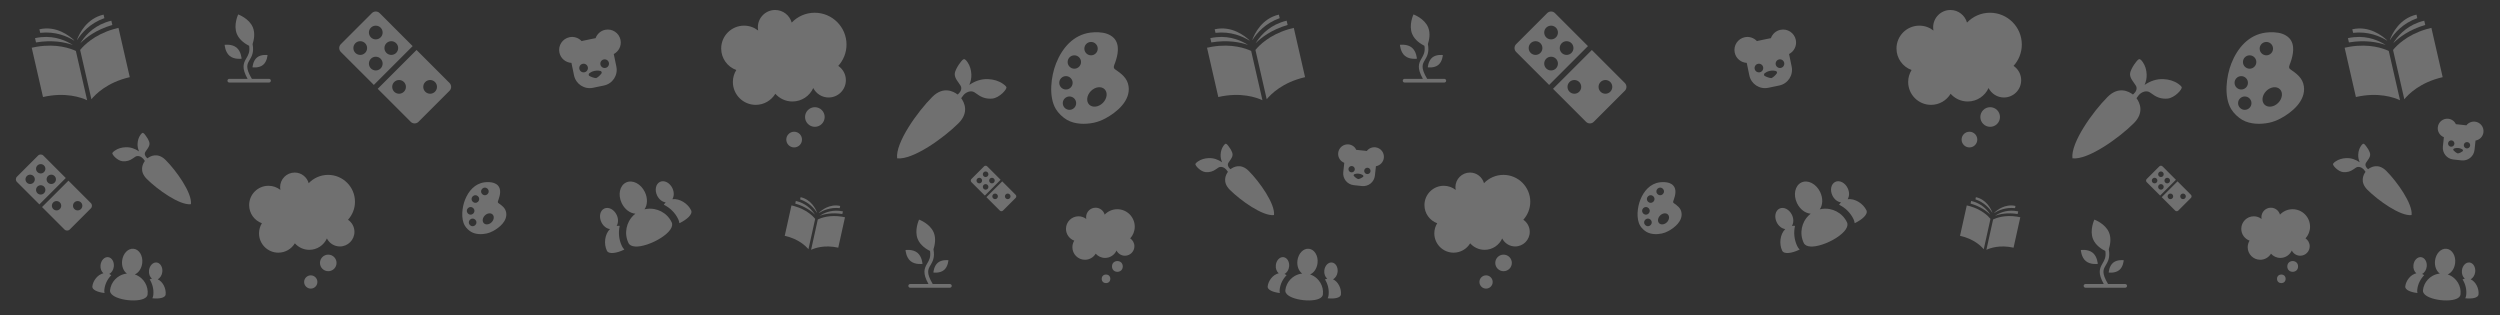 <?xml version="1.0" encoding="utf-8"?>
<!-- Generator: Adobe Illustrator 17.0.0, SVG Export Plug-In . SVG Version: 6.00 Build 0)  -->
<!DOCTYPE svg PUBLIC "-//W3C//DTD SVG 1.1//EN" "http://www.w3.org/Graphics/SVG/1.1/DTD/svg11.dtd">
<svg version="1.1" id="Layer_1" xmlns="http://www.w3.org/2000/svg" xmlns:xlink="http://www.w3.org/1999/xlink" x="0px" y="0px"
	 width="5000px" height="630px" viewBox="0 0 5000 630" enable-background="new 0 0 5000 630" xml:space="preserve">
<rect x="0" y="0" width="5000" height="630" fill="#333333" stroke="none"/>
<g opacity="0.3">
	<path fill="#FFFFFF" d="M1012.411,425.546c-1.391-9.471-8.258-14.288-15.53-19.346c-2.498-1.737-0.472-5.29,0.285-7.406
		c3.073-8.59,5.638-20.395-1.329-27.858c-2.062-2.208-5.104-3.957-7.921-4.961c-5.561-1.981-13.081-2.103-18.867-1.355
		c-19.505,2.52-32.237,17.727-39.058,35.078c-5.649,14.371-8.744,37.623-0.2,51.819c2.878,4.783,7.858,9.529,12.674,12.293
		c8.928,5.125,20.73,5.276,30.58,3.214c4.443-0.93,8.909-2.708,12.903-4.832C998.902,455.302,1014.845,442.111,1012.411,425.546z
		 M933.662,421.686c0-4.198,3.403-7.6,7.6-7.6c4.198,0,7.6,3.402,7.6,7.6c0,4.197-3.403,7.6-7.6,7.6
		C937.065,429.287,933.662,425.884,933.662,421.686z M945.261,452.403c-4.197,0-7.6-3.403-7.6-7.6c0-4.198,3.403-7.6,7.6-7.6
		c4.197,0,7.6,3.402,7.6,7.6C952.861,449,949.458,452.403,945.261,452.403z M950.789,405.644c-4.198,0-7.6-3.402-7.6-7.6
		c0-4.197,3.403-7.6,7.6-7.6c4.197,0,7.6,3.403,7.6,7.6C958.389,402.242,954.987,405.644,950.789,405.644z M962.182,382.844
		c0-4.197,3.403-7.6,7.6-7.6c4.197,0,7.6,3.403,7.6,7.6c0,4.198-3.403,7.6-7.6,7.6C965.585,390.444,962.182,387.042,962.182,382.844
		z M983.219,444.502c-4.829,4.829-11.774,5.713-15.511,1.976c-3.738-3.737-2.853-10.682,1.976-15.512
		c4.829-4.829,11.774-5.713,15.511-1.976C988.933,432.728,988.048,439.673,983.219,444.502z"/>
</g>
<g opacity="0.3">
	<path fill="#FFFFFF" d="M2257.125,172.422c-2.448-16.669-14.534-25.146-27.333-34.048c-4.396-3.058-0.831-9.31,0.502-13.035
		c5.409-15.119,9.923-35.895-2.339-49.03c-3.629-3.887-8.982-6.965-13.94-8.732c-9.788-3.486-23.022-3.701-33.207-2.385
		c-34.329,4.435-56.737,31.199-68.742,61.737c-9.943,25.293-15.389,66.217-0.352,91.202c5.066,8.418,13.83,16.771,22.306,21.636
		c15.714,9.02,36.485,9.286,53.822,5.657c7.819-1.637,15.68-4.767,22.71-8.505C2233.348,224.793,2261.408,201.576,2257.125,172.422z
		 M2118.527,165.63c0-7.388,5.989-13.376,13.376-13.376s13.376,5.988,13.376,13.376c0,7.387-5.989,13.376-13.376,13.376
		S2118.527,173.017,2118.527,165.63z M2138.94,219.691c-7.387,0-13.376-5.989-13.376-13.376c0-7.388,5.989-13.376,13.376-13.376
		s13.376,5.988,13.376,13.376C2152.316,213.702,2146.328,219.691,2138.94,219.691z M2148.67,137.395
		c-7.387,0-13.376-5.988-13.376-13.376c0-7.387,5.989-13.376,13.376-13.376c7.387,0,13.376,5.989,13.376,13.376
		C2162.046,131.407,2156.057,137.395,2148.67,137.395z M2168.721,97.266c0-7.387,5.989-13.376,13.376-13.376
		c7.387,0,13.376,5.989,13.376,13.376c0,7.388-5.989,13.376-13.376,13.376C2174.71,110.642,2168.721,104.655,2168.721,97.266z
		 M2205.747,205.786c-8.499,8.499-20.722,10.056-27.301,3.478c-6.578-6.578-5.021-18.8,3.479-27.3
		c8.499-8.499,20.722-10.056,27.3-3.479C2215.804,185.063,2214.246,197.286,2205.747,205.786z"/>
</g>
<g opacity="0.3">
	<g>
		<path fill="#FFFFFF" d="M1599.048,404.053c-2.334-0.833-4.755-1.595-7.375-2.176c-0.28,1.265-0.687,3.098-1.172,5.287
			c19.893,5.656,32.585,15.323,39.607,22.263C1625.531,422.001,1615.96,410.092,1599.048,404.053z"/>
		<path fill="#FFFFFF" d="M1685.842,422.749c-2.619-0.581-5.136-0.913-7.604-1.144c-17.881-1.673-31.586,5.077-38.873,9.874
			c9.297-3.323,24.884-6.723,45.304-3.443C1685.053,426.311,1685.442,424.556,1685.842,422.749z"/>
	</g>
	<g>
		<path fill="#FFFFFF" d="M1637.732,426.066c8.378-5.266,22.938-11.781,41.69-9.802c0.317-1.428,0.638-2.879,0.969-4.374
			c-20.974-4.648-37.086,8.371-42.834,13.929C1637.619,425.901,1637.681,425.977,1637.732,426.066z"/>
		<path fill="#FFFFFF" d="M1634.138,425.06c-2.862-7.466-11.964-26.074-32.938-30.723c-0.233,1.051-0.568,2.565-0.969,4.374
			c17.832,6.13,28.276,18.187,33.644,26.499C1633.96,425.152,1634.048,425.11,1634.138,425.06z"/>
		<path fill="#FFFFFF" d="M1689.991,434.527c-2.217-0.491-4.379-0.897-6.487-1.229c-24.34-3.829-41.242,2.405-47.863,5.553
			l-13.482,60.83c7.175-3.418,26.506-10.5,54.351-4.329C1679.66,481.141,1682.082,470.212,1689.991,434.527z"/>
		<path fill="#FFFFFF" d="M1589.335,412.427c-2.051-0.59-4.182-1.136-6.399-1.627c-2.206,9.952-8.341,37.633-13.481,60.826
			c27.844,6.171,42.372,20.757,47.432,26.887l13.482-60.829C1625.699,432.032,1613.013,419.24,1589.335,412.427z"/>
	</g>
</g>
<g opacity="0.3">
	<g>
		<path fill="#FFFFFF" d="M82.38,74.337c-4.003,0.402-8.085,0.969-12.331,1.941c0.469,2.051,1.149,5.022,1.961,8.57
			c33.114-5.549,58.457-0.202,73.586,5.09C133.713,82.232,111.389,71.425,82.38,74.337z"/>
		<path fill="#FFFFFF" d="M222.694,41.355c-4.246,0.971-8.168,2.235-11.948,3.614c-27.39,9.99-42.795,29.429-50.144,41.535
			c11.323-11.343,31.82-27.178,64.053-36.579C224.015,47.129,223.365,44.285,222.694,41.355z"/>
	</g>
	<g>
		<path fill="#FFFFFF" d="M154.439,79.702c8.623-13.554,25.445-33.243,54.326-43.391c-0.53-2.315-1.068-4.668-1.622-7.09
			c-33.997,7.778-48.569,38.088-53.132,50.239C154.158,79.539,154.302,79.607,154.439,79.702z"/>
		<path fill="#FFFFFF" d="M148.468,80.728c-9.393-8.959-35.694-29.917-69.691-22.139c0.39,1.703,0.951,4.158,1.622,7.09
			c30.421-3.419,54.13,6.997,67.789,15.453C148.27,80.987,148.369,80.863,148.468,80.728z"/>
		<path fill="#FFFFFF" d="M236.977,55.744c-3.594,0.822-7.048,1.732-10.37,2.712c-38.365,11.322-58.818,32.229-66.337,41.454
			l22.559,98.604c8.146-10.006,31.569-33.847,76.706-44.174C254.264,131.304,250.211,113.588,236.977,55.744z"/>
		<path fill="#FFFFFF" d="M73.961,93.379c-3.418,0.561-6.925,1.244-10.518,2.067c3.691,16.131,13.956,61.002,22.557,98.597
			c45.135-10.326,76.595,0.957,88.282,6.426l-22.559-98.603C140.941,96.827,113.432,86.893,73.961,93.379z"/>
	</g>
</g>
<g opacity="0.3">
	<path fill="#FFFFFF" d="M899.074,165.982L833.07,99.977l-77.652,77.652l66.004,66.005c4.288,4.288,11.242,4.288,15.53,0
		l62.122-62.122C903.362,177.224,903.362,170.269,899.074,165.982z M798.128,187.47c-7.581,0-13.727-6.145-13.727-13.727
		c0-7.581,6.146-13.727,13.727-13.727c7.581,0,13.727,6.146,13.727,13.727C811.855,181.325,805.709,187.47,798.128,187.47z
		 M860.241,187.47c-7.581,0-13.727-6.145-13.727-13.727c0-7.581,6.146-13.727,13.727-13.727c7.581,0,13.727,6.146,13.727,13.727
		C873.968,181.325,867.823,187.47,860.241,187.47z"/>
	<path fill="#FFFFFF" d="M759.3,26.208c-4.289-4.288-11.242-4.288-15.53,0l-62.121,62.122c-4.289,4.288-4.289,11.242,0,15.531
		l66.004,66.004l77.652-77.652L759.3,26.208z M720.479,109.826c-7.581,0-13.727-6.146-13.727-13.727
		c0-7.581,6.146-13.727,13.727-13.727c7.581,0,13.727,6.146,13.727,13.727C734.206,103.68,728.06,109.826,720.479,109.826z
		 M751.547,140.888c-7.581,0-13.727-6.146-13.727-13.727c0-7.582,6.146-13.727,13.727-13.727c7.581,0,13.727,6.145,13.727,13.727
		C765.274,134.741,759.128,140.888,751.547,140.888z M751.547,78.773c-7.581,0-13.727-6.146-13.727-13.727
		s6.146-13.727,13.727-13.727c7.581,0,13.727,6.146,13.727,13.727S759.128,78.773,751.547,78.773z M782.592,109.826
		c-7.581,0-13.727-6.146-13.727-13.727c0-7.581,6.146-13.727,13.727-13.727s13.727,6.146,13.727,13.727
		C796.32,103.68,790.174,109.826,782.592,109.826z"/>
</g>
<g opacity="0.3">
	<path fill="#FFFFFF" d="M181.733,406.181l-44.874-44.875l-52.794,52.793l44.874,44.875c2.916,2.916,7.643,2.916,10.559,0
		l42.235-42.235C184.648,413.824,184.648,409.095,181.733,406.181z M113.102,420.789c-5.154,0-9.333-4.178-9.333-9.333
		c0-5.154,4.179-9.333,9.333-9.333c5.154,0,9.333,4.179,9.333,9.333C122.435,416.612,118.256,420.789,113.102,420.789z
		 M155.331,420.789c-5.154,0-9.333-4.178-9.333-9.333c0-5.154,4.178-9.333,9.333-9.333c5.154,0,9.333,4.179,9.333,9.333
		C164.664,416.612,160.486,420.789,155.331,420.789z"/>
	<path fill="#FFFFFF" d="M86.704,311.152c-2.916-2.916-7.643-2.916-10.559,0l-42.235,42.235c-2.916,2.916-2.916,7.643,0,10.559
		l44.874,44.874l52.793-52.793L86.704,311.152z M60.311,368.001c-5.154,0-9.333-4.178-9.333-9.333c0-5.154,4.179-9.333,9.333-9.333
		c5.154,0,9.333,4.179,9.333,9.333C69.643,363.823,65.465,368.001,60.311,368.001z M81.433,389.119
		c-5.154,0-9.333-4.179-9.333-9.333c0-5.155,4.178-9.333,9.333-9.333c5.154,0,9.333,4.178,9.333,9.333
		C90.766,384.941,86.587,389.119,81.433,389.119z M81.433,346.89c-5.154,0-9.333-4.178-9.333-9.333c0-5.154,4.178-9.333,9.333-9.333
		c5.154,0,9.333,4.178,9.333,9.333C90.766,342.711,86.587,346.89,81.433,346.89z M102.54,368.001c-5.154,0-9.333-4.178-9.333-9.333
		c0-5.154,4.178-9.333,9.333-9.333c5.154,0,9.333,4.179,9.333,9.333C111.873,363.823,107.694,368.001,102.54,368.001z"/>
</g>
<path opacity="0.3" fill="#FFFFFF" d="M2012.639,173.915c-1.661-2.61-4.339-4.637-6.844-6.368c-8.744-6.041-18.8-8.749-29.349-9.289
	c-14.319-0.732-26.664,4.028-37.839,11.537c2.869-6.536,4.473-13.569,4.077-21.32c-0.443-8.678-2.671-16.95-7.64-24.142
	c-1.424-2.06-3.091-4.263-5.238-5.63c-3.24-2.063-7.256,4.024-8.724,5.854c-4.371,5.449-8.15,11.74-10.593,18.376
	c-3.173,8.619,1.804,15.901,6.713,22.606c1.391,1.898,2.773,3.834,3.968,5.864c3.333,5.659,0.365,12.107-4.532,16.478
	c-0.467,0.417-0.953,0.773-1.427,1.145c-8.015-6.098-28.48-17.36-50.647,4.808c-29.435,29.435-73.992,91.503-70.292,122.827
	c31.323,3.7,93.391-40.857,122.827-70.292c21.557-21.557,11.486-41.538,5.305-49.994c1.426-1.961,4.096-5.648,4.812-6.451
	c5.314-5.953,14.479-9.56,21.36-5.509c2.467,1.452,4.821,3.134,7.129,4.824c8.15,5.969,17.613,8.896,28.736,7.927
	C1998.73,195.921,2015.147,177.854,2012.639,173.915z"/>
<path opacity="0.3" fill="#FFFFFF" d="M224.839,305.747c1.195-1.877,3.121-3.335,4.922-4.579c6.288-4.344,13.52-6.292,21.107-6.68
	c10.298-0.526,19.176,2.897,27.213,8.297c-2.063-4.701-3.217-9.758-2.932-15.333c0.319-6.241,1.921-12.19,5.495-17.362
	c1.024-1.482,2.223-3.066,3.767-4.049c2.33-1.483,5.219,2.894,6.274,4.21c3.143,3.919,5.861,8.443,7.618,13.216
	c2.282,6.199-1.297,11.436-4.828,16.258c-1,1.365-1.994,2.757-2.854,4.217c-2.397,4.07-0.262,8.707,3.259,11.85
	c0.336,0.3,0.685,0.556,1.027,0.824c5.764-4.386,20.482-12.485,36.424,3.458c21.169,21.169,53.213,65.806,50.552,88.333
	c-22.527,2.661-67.164-29.383-88.333-50.552c-15.503-15.503-8.26-29.873-3.815-35.954c-1.025-1.41-2.945-4.062-3.461-4.639
	c-3.822-4.281-10.413-6.875-15.361-3.962c-1.774,1.045-3.467,2.254-5.127,3.469c-5.861,4.292-12.667,6.397-20.666,5.701
	C234.842,321.574,223.035,308.581,224.839,305.747z"/>
<g opacity="0.3">
	<path fill="#FFFFFF" d="M1358.74,446.372c0.223-0.097,0.442-0.191,0.663-0.297c14.258-6.831,26.63-17.602,22.855-25.48
		c-6.453-13.467-23.037-24.099-37.554-22.206c3.568-5.674,3.875-14.137,0.092-22.032c-5.279-11.017-16.407-16.669-24.855-12.621
		c-8.439,4.043-11.008,16.258-5.729,27.275c3.783,7.895,10.579,12.954,17.228,13.733c-1.449,1.385-2.725,2.958-3.857,4.662
		c12.261,6.029,22.637,15.933,28.833,28.864C1357.684,440.915,1358.419,443.628,1358.74,446.372z"/>
	<path fill="#FFFFFF" d="M1239.406,451.737c-2.081-0.195-4.157-0.205-6.183,0.065c3.56-5.67,3.867-14.133,0.084-22.028
		c-5.279-11.017-16.398-16.673-24.846-12.625c-8.45,4.049-11.008,16.258-5.729,27.275c3.783,7.895,10.571,12.958,17.218,13.738
		c-10.574,10.129-12.675,29.714-6.223,43.181c3.774,7.878,19.92,4.985,34.187-1.85c0.261-0.125,0.525-0.273,0.798-0.403
		c-1.935-1.97-3.591-4.242-4.859-6.888C1237.669,479.296,1236.443,465.051,1239.406,451.737z"/>
	<path fill="#FFFFFF" d="M1322.318,422.818c-2.179-1.142-4.441-2.109-6.769-2.897c-2.26-0.769-4.571-1.387-6.932-1.815
		c-6.402-1.159-13.092-1.039-19.638,0.538c6.073-8.568,6.743-22.059,0.763-34.54c-7.993-16.683-24.836-25.245-37.64-19.11
		c-12.786,6.126-16.68,24.624-8.687,41.307c5.98,12.481,16.918,20.41,27.4,21.046c-5.378,4.146-9.676,9.322-12.802,15.088
		c-1.133,2.112-2.102,4.302-2.908,6.55c-0.841,2.317-1.49,4.689-1.959,7.11c-1.916,9.757-0.857,20.181,3.773,29.845
		c1.052,2.195,2.756,3.826,4.941,4.986c2.327,1.228,5.223,1.901,8.519,2.1c3.081,0.187,6.515-0.025,10.177-0.608
		c8.734-1.382,18.711-4.77,28.154-9.295c9.392-4.5,18.246-10.123,24.776-16.034c2.768-2.498,5.106-5.041,6.908-7.568
		c1.923-2.71,3.226-5.384,3.738-7.983c0.484-2.439,0.271-4.806-0.785-7.009C1338.694,434.815,1331.182,427.431,1322.318,422.818z"/>
</g>
<g opacity="0.3">
	<path fill="#FFFFFF" d="M304.77,596.533c0.19,0.028,0.376,0.056,0.568,0.078c12.401,1.368,25.181-0.69,25.937-7.542
		c1.292-11.713-5.387-25.751-15.902-30.536c4.756-2.314,8.49-7.856,9.248-14.723c1.057-9.582-4.042-18.009-11.39-18.819
		c-7.34-0.81-14.154,6.303-15.21,15.885c-0.757,6.867,1.687,13.09,5.817,16.384c-1.548,0.323-3.059,0.846-4.528,1.515
		c5.701,9.152,8.523,20.113,7.283,31.36C306.337,592.436,305.698,594.561,304.77,596.533z"/>
	<path fill="#FFFFFF" d="M222.579,550.372c-1.313-0.998-2.7-1.87-4.169-2.534c4.749-2.315,8.483-7.857,9.241-14.723
		c1.057-9.582-4.035-18.008-11.383-18.818c-7.35-0.811-14.154,6.303-15.211,15.885c-0.757,6.867,1.68,13.089,5.808,16.383
		c-11.307,2.378-20.881,14.623-22.173,26.336c-0.756,6.852,11.268,11.646,23.677,13.014c0.227,0.025,0.466,0.036,0.703,0.062
		c-0.475-2.127-0.637-4.339-0.383-6.64C209.925,568.112,215.043,558.056,222.579,550.372z"/>
	<path fill="#FFFFFF" d="M290.188,565.565c-0.984-1.674-2.096-3.264-3.328-4.763c-1.193-1.457-2.485-2.835-3.888-4.106
		c-3.807-3.446-8.338-6.155-13.381-7.827c7.641-3.209,13.715-11.968,14.912-22.823c1.6-14.51-6.114-27.269-17.251-28.498
		c-11.121-1.227-21.442,9.543-23.043,24.053c-1.197,10.855,2.825,20.728,9.583,25.525c-5.332,0.535-10.37,2.212-14.868,4.771
		c-1.639,0.943-3.202,2.006-4.679,3.176c-1.529,1.202-2.953,2.52-4.277,3.947c-5.351,5.738-8.988,13.164-9.916,21.57
		c-0.211,1.909,0.252,3.712,1.232,5.401c1.047,1.793,2.707,3.452,4.832,4.959c1.986,1.41,4.376,2.699,7.072,3.836
		c6.428,2.716,14.525,4.605,22.739,5.511c8.169,0.901,16.446,0.825,23.285-0.412c2.896-0.52,5.523-1.248,7.783-2.19
		c2.419-1.014,4.406-2.263,5.833-3.79c1.341-1.432,2.185-3.107,2.397-5.023C296.158,580.431,294.203,572.352,290.188,565.565z"/>
</g>
<g opacity="0.3">
	<circle fill="#FFFFFF" cx="656.51" cy="525.838" r="16.571"/>
	<circle fill="#FFFFFF" cx="621.522" cy="563.956" r="13.257"/>
	<path fill="#FFFFFF" d="M696.032,439.5c8.626-9.534,13.924-22.135,13.924-36.004c0-29.683-24.063-53.746-53.746-53.746
		c-15.279,0-29.036,6.405-38.821,16.641c-3.467-12.252-14.609-21.281-27.97-21.281c-16.123,0-29.193,13.07-29.193,29.193
		c0,1.891,0.213,3.731,0.557,5.522c-6.57-5.167-14.837-8.275-23.844-8.275c-21.339,0-38.637,17.298-38.637,38.637
		c0,16.713,10.631,30.905,25.485,36.291c-3.624,5.885-5.751,12.79-5.751,20.208c0,21.338,17.298,38.637,38.636,38.637
		c14.04,0,26.293-7.514,33.059-18.714c7.078,7.978,17.378,13.035,28.882,13.035c15.664,0,29.12-9.339,35.186-22.737
		c4.833,9.448,14.555,15.984,25.897,15.984c16.123,0,29.193-13.071,29.193-29.193C708.889,453.625,703.789,444.748,696.032,439.5z"
		/>
</g>
<g opacity="0.3">
	<circle fill="#FFFFFF" cx="1629.723" cy="234.011" r="19.625"/>
	<circle fill="#FFFFFF" cx="1588.288" cy="279.152" r="15.7"/>
	<path fill="#FFFFFF" d="M1676.529,131.762c10.215-11.291,16.49-26.214,16.49-42.639c0-35.153-28.497-63.65-63.65-63.65
		c-18.094,0-34.386,7.586-45.975,19.707c-4.106-14.51-17.301-25.203-33.125-25.203c-19.094,0-34.573,15.479-34.573,34.573
		c0,2.24,0.252,4.418,0.659,6.54c-7.781-6.119-17.571-9.799-28.238-9.799c-25.271,0-45.757,20.485-45.757,45.757
		c0,19.792,12.591,36.6,30.181,42.978c-4.292,6.969-6.811,15.147-6.811,23.931c0,25.271,20.486,45.757,45.756,45.757
		c16.627,0,31.138-8.899,39.151-22.163c8.382,9.449,20.58,15.437,34.204,15.437c18.551,0,34.487-11.06,41.67-26.927
		c5.724,11.189,17.238,18.93,30.67,18.93c19.094,0,34.573-15.479,34.573-34.573C1691.754,148.49,1685.715,137.976,1676.529,131.762z
		"/>
</g>
<path opacity="0.3" fill="#FFFFFF" d="M1210.331,59.621c-9.224,1.914-16.253,8.515-19.181,16.792
	c-0.916,0.109-1.833,0.237-2.753,0.428l-22.084,4.583c-1.045,0.217-2.065,0.487-3.063,0.799c-5.98-6.439-15.063-9.706-24.294-7.79
	c-14.038,2.913-23.056,16.655-20.143,30.692c2.449,11.803,12.56,20.027,24.059,20.624l5.198,25.049
	c3.586,17.283,20.504,28.386,37.786,24.799l22.084-4.583c17.282-3.586,28.385-20.504,24.799-37.787l-5.219-25.148
	c10.091-5.212,15.924-16.65,13.503-28.316C1238.11,65.726,1224.369,56.707,1210.331,59.621z M1168.962,144.554
	c-4.679,0.971-9.26-2.035-10.231-6.714c-0.971-4.679,2.035-9.26,6.714-10.231c4.679-0.971,9.26,2.035,10.231,6.714
	C1176.647,139.002,1173.641,143.583,1168.962,144.554z M1203.142,146.534c-1.622,2.472-6.431,7.825-10.837,9.701
	c-4.832-0.173-11.331-2.966-13.803-4.588c-1.528-1.003-1.438-3.983,0.252-5.16c1.486-1.034,4.705-3.561,10.538-4.772
	c5.833-1.21,9.792-0.173,11.566,0.185C1202.877,142.307,1204.145,145.006,1203.142,146.534z M1211.086,135.812
	c-4.679,0.971-9.26-2.035-10.231-6.714c-0.971-4.679,2.035-9.26,6.714-10.231c4.679-0.971,9.26,2.035,10.231,6.714
	C1218.771,130.261,1215.765,134.841,1211.086,135.812z"/>
<g opacity="0.3">
	<path fill="#FFFFFF" d="M526.105,129.794c8.289-6.784,8.951-19.685,8.951-19.685s-12.777-1.903-21.066,4.881
		c-8.289,6.784-8.951,19.685-8.951,19.685S517.816,136.578,526.105,129.794z"/>
	<path fill="#FFFFFF" d="M459.407,111.885c9.356,7.657,23.778,5.509,23.778,5.509s-0.747-14.562-10.103-22.218
		c-9.356-7.657-23.778-5.509-23.778-5.509S450.051,104.229,459.407,111.885z"/>
	<path fill="#FFFFFF" d="M538.004,157.678h-34.298c-13.434-22.56-9.495-29.297-4.478-37.707c4.126-6.919,9.06-15.218,5.96-31.841
		c2.463-7.476,5.543-21.177,0.52-33.409c-7.36-17.924-29.333-25.88-29.333-25.88s-10.039,21.102-2.679,39.026
		c5.213,12.694,17.726,20.367,24.6,23.777c1.825,12.356-1.846,18.524-5.429,24.534c-6.421,10.766-9.748,19.788,2.287,41.501H458.6
		c-2.045,0-3.703,1.656-3.703,3.703s1.658,3.703,3.703,3.703h79.403c2.045,0,3.703-1.656,3.703-3.703
		S540.048,157.678,538.004,157.678z"/>
</g>
<g opacity="0.3">
	<path fill="#FFFFFF" d="M1887.872,540.166c8.289-6.784,8.951-19.685,8.951-19.685s-12.777-1.903-21.066,4.881
		c-8.289,6.784-8.951,19.685-8.951,19.685S1879.583,546.95,1887.872,540.166z"/>
	<path fill="#FFFFFF" d="M1821.174,522.257c9.356,7.657,23.778,5.509,23.778,5.509s-0.747-14.562-10.103-22.218
		c-9.356-7.657-23.778-5.509-23.778-5.509S1811.818,514.6,1821.174,522.257z"/>
	<path fill="#FFFFFF" d="M1899.771,568.05h-34.298c-13.434-22.56-9.495-29.297-4.478-37.707c4.126-6.919,9.06-15.218,5.96-31.841
		c2.463-7.476,5.543-21.177,0.52-33.409c-7.36-17.923-29.333-25.88-29.333-25.88s-10.039,21.102-2.679,39.026
		c5.213,12.694,17.726,20.367,24.6,23.777c1.825,12.356-1.846,18.524-5.429,24.534c-6.421,10.766-9.748,19.788,2.287,41.501h-36.554
		c-2.045,0-3.703,1.656-3.703,3.703c0,2.047,1.658,3.703,3.703,3.703h79.403c2.045,0,3.703-1.656,3.703-3.703
		C1903.474,569.706,1901.816,568.05,1899.771,568.05z"/>
</g>
<g opacity="0.3">
	<path fill="#FFFFFF" d="M2031.24,389.562l-26.843-26.844l-31.58,31.58l26.843,26.844c1.744,1.744,4.572,1.744,6.316,0
		l25.264-25.264C2032.984,394.134,2032.984,391.305,2031.24,389.562z M1990.186,398.3c-3.083,0-5.583-2.499-5.583-5.583
		c0-3.083,2.5-5.583,5.583-5.583s5.583,2.5,5.583,5.583C1995.769,395.801,1993.269,398.3,1990.186,398.3z M2015.447,398.3
		c-3.083,0-5.583-2.499-5.583-5.583c0-3.083,2.5-5.583,5.583-5.583c3.083,0,5.583,2.5,5.583,5.583
		C2021.03,395.801,2018.53,398.3,2015.447,398.3z"/>
	<path fill="#FFFFFF" d="M1974.395,332.717c-1.744-1.744-4.572-1.744-6.316,0l-25.264,25.264c-1.744,1.744-1.744,4.572,0,6.316
		l26.843,26.843l31.58-31.58L1974.395,332.717z M1958.607,366.723c-3.083,0-5.583-2.499-5.583-5.583c0-3.083,2.5-5.583,5.583-5.583
		c3.083,0,5.583,2.5,5.583,5.583C1964.19,364.224,1961.69,366.723,1958.607,366.723z M1971.242,379.356
		c-3.083,0-5.583-2.5-5.583-5.583c0-3.084,2.5-5.583,5.583-5.583c3.083,0,5.583,2.499,5.583,5.583
		C1976.825,376.856,1974.325,379.356,1971.242,379.356z M1971.242,354.095c-3.083,0-5.583-2.499-5.583-5.583s2.5-5.583,5.583-5.583
		c3.083,0,5.583,2.499,5.583,5.583S1974.325,354.095,1971.242,354.095z M1983.868,366.723c-3.083,0-5.583-2.499-5.583-5.583
		c0-3.083,2.499-5.583,5.583-5.583c3.083,0,5.583,2.5,5.583,5.583C1989.451,364.224,1986.951,366.723,1983.868,366.723z"/>
</g>
<g opacity="0.3">
	<circle fill="#FFFFFF" cx="2234.771" cy="532.868" r="10.769"/>
	<circle fill="#FFFFFF" cx="2212.035" cy="557.638" r="8.615"/>
	<path fill="#FFFFFF" d="M2260.455,476.76c5.605-6.196,9.049-14.384,9.049-23.398c0-19.29-15.637-34.927-34.927-34.927
		c-9.929,0-18.869,4.163-25.228,10.814c-2.253-7.962-9.494-13.83-18.177-13.83c-10.478,0-18.971,8.494-18.971,18.971
		c0,1.229,0.139,2.424,0.362,3.589c-4.27-3.358-9.642-5.377-15.495-5.377c-13.867,0-25.108,11.241-25.108,25.108
		c0,10.861,6.909,20.084,16.561,23.584c-2.355,3.824-3.738,8.312-3.738,13.132c0,13.867,11.241,25.108,25.108,25.108
		c9.124,0,17.086-4.883,21.483-12.161c4.6,5.185,11.293,8.471,18.769,8.471c10.179,0,18.924-6.069,22.865-14.776
		c3.141,6.14,9.459,10.387,16.83,10.387c10.478,0,18.971-8.494,18.971-18.971C2268.81,485.94,2265.496,480.171,2260.455,476.76z"/>
</g>
<g opacity="0.3">
	<path fill="#FFFFFF" d="M3363.013,425.546c-1.391-9.471-8.258-14.288-15.53-19.346c-2.498-1.737-0.472-5.29,0.285-7.406
		c3.073-8.59,5.638-20.395-1.329-27.858c-2.062-2.208-5.104-3.957-7.92-4.961c-5.562-1.981-13.081-2.103-18.868-1.355
		c-19.505,2.52-32.237,17.727-39.058,35.078c-5.649,14.371-8.744,37.623-0.2,51.819c2.878,4.783,7.858,9.529,12.674,12.293
		c8.928,5.125,20.73,5.276,30.58,3.214c4.443-0.93,8.909-2.708,12.904-4.832C3349.503,455.302,3365.447,442.111,3363.013,425.546z
		 M3284.264,421.686c0-4.198,3.403-7.6,7.6-7.6c4.198,0,7.6,3.402,7.6,7.6c0,4.197-3.403,7.6-7.6,7.6
		C3287.667,429.287,3284.264,425.884,3284.264,421.686z M3295.863,452.403c-4.198,0-7.6-3.403-7.6-7.6c0-4.198,3.403-7.6,7.6-7.6
		c4.197,0,7.6,3.402,7.6,7.6C3303.463,449,3300.06,452.403,3295.863,452.403z M3301.391,405.644c-4.198,0-7.6-3.402-7.6-7.6
		c0-4.197,3.403-7.6,7.6-7.6c4.197,0,7.6,3.403,7.6,7.6C3308.991,402.242,3305.588,405.644,3301.391,405.644z M3312.784,382.844
		c0-4.197,3.403-7.6,7.6-7.6c4.197,0,7.6,3.403,7.6,7.6c0,4.198-3.403,7.6-7.6,7.6
		C3316.186,390.444,3312.784,387.042,3312.784,382.844z M3333.821,444.502c-4.829,4.829-11.774,5.713-15.512,1.976
		c-3.737-3.737-2.853-10.682,1.977-15.512c4.829-4.829,11.774-5.713,15.511-1.976
		C3339.535,432.728,3338.65,439.673,3333.821,444.502z"/>
</g>
<g opacity="0.3">
	<path fill="#FFFFFF" d="M4607.727,172.422c-2.449-16.669-14.534-25.146-27.333-34.048c-4.396-3.058-0.831-9.31,0.502-13.035
		c5.408-15.119,9.923-35.895-2.339-49.03c-3.629-3.887-8.982-6.965-13.94-8.732c-9.788-3.486-23.022-3.701-33.207-2.385
		c-34.329,4.435-56.737,31.199-68.742,61.737c-9.943,25.293-15.39,66.217-0.352,91.202c5.065,8.418,13.829,16.771,22.306,21.636
		c15.713,9.02,36.485,9.286,53.821,5.657c7.819-1.637,15.68-4.767,22.71-8.505C4583.95,224.793,4612.01,201.576,4607.727,172.422z
		 M4469.128,165.63c0-7.388,5.989-13.376,13.376-13.376c7.388,0,13.376,5.988,13.376,13.376c0,7.387-5.988,13.376-13.376,13.376
		C4475.117,179.006,4469.128,173.017,4469.128,165.63z M4489.542,219.691c-7.388,0-13.376-5.989-13.376-13.376
		c0-7.388,5.989-13.376,13.376-13.376c7.387,0,13.376,5.988,13.376,13.376C4502.918,213.702,4496.929,219.691,4489.542,219.691z
		 M4499.271,137.395c-7.388,0-13.376-5.988-13.376-13.376c0-7.387,5.988-13.376,13.376-13.376c7.387,0,13.376,5.989,13.376,13.376
		C4512.648,131.407,4506.659,137.395,4499.271,137.395z M4519.323,97.266c0-7.387,5.988-13.376,13.376-13.376
		c7.387,0,13.376,5.989,13.376,13.376c0,7.388-5.989,13.376-13.376,13.376C4525.312,110.642,4519.323,104.655,4519.323,97.266z
		 M4556.349,205.786c-8.5,8.499-20.722,10.056-27.3,3.478c-6.578-6.578-5.021-18.8,3.479-27.3c8.499-8.499,20.722-10.056,27.3-3.479
		C4566.405,185.063,4564.848,197.286,4556.349,205.786z"/>
</g>
<g opacity="0.3">
	<g>
		<path fill="#FFFFFF" d="M3949.649,404.053c-2.334-0.833-4.755-1.595-7.375-2.176c-0.28,1.265-0.687,3.098-1.172,5.287
			c19.893,5.656,32.584,15.323,39.607,22.263C3976.132,422.001,3966.562,410.092,3949.649,404.053z"/>
		<path fill="#FFFFFF" d="M4036.444,422.749c-2.619-0.581-5.136-0.913-7.604-1.144c-17.881-1.673-31.586,5.077-38.873,9.874
			c9.297-3.323,24.884-6.723,45.304-3.443C4035.654,426.311,4036.043,424.556,4036.444,422.749z"/>
	</g>
	<g>
		<path fill="#FFFFFF" d="M3988.334,426.066c8.378-5.266,22.938-11.781,41.69-9.802c0.316-1.428,0.638-2.879,0.969-4.374
			c-20.974-4.648-37.086,8.371-42.834,13.929C3988.221,425.901,3988.282,425.977,3988.334,426.066z"/>
		<path fill="#FFFFFF" d="M3984.74,425.06c-2.862-7.466-11.964-26.074-32.938-30.723c-0.233,1.051-0.569,2.565-0.969,4.374
			c17.832,6.13,28.276,18.187,33.644,26.499C3984.562,425.152,3984.649,425.11,3984.74,425.06z"/>
		<path fill="#FFFFFF" d="M4040.593,434.527c-2.217-0.491-4.379-0.897-6.487-1.229c-24.34-3.829-41.242,2.405-47.863,5.553
			l-13.482,60.83c7.176-3.418,26.506-10.5,54.351-4.329C4030.261,481.141,4032.684,470.212,4040.593,434.527z"/>
		<path fill="#FFFFFF" d="M3939.936,412.427c-2.051-0.59-4.182-1.136-6.399-1.627c-2.206,9.952-8.341,37.633-13.481,60.826
			c27.844,6.171,42.373,20.757,47.433,26.887l13.482-60.829C3976.301,432.032,3963.615,419.24,3939.936,412.427z"/>
	</g>
</g>
<g opacity="0.3">
	<g>
		<path fill="#FFFFFF" d="M2432.981,74.337c-4.003,0.402-8.085,0.969-12.331,1.941c0.469,2.051,1.149,5.022,1.961,8.57
			c33.114-5.549,58.457-0.202,73.586,5.09C2484.315,82.232,2461.99,71.425,2432.981,74.337z"/>
		<path fill="#FFFFFF" d="M2573.296,41.355c-4.246,0.971-8.168,2.235-11.948,3.614c-27.39,9.99-42.795,29.429-50.144,41.535
			c11.323-11.343,31.82-27.178,64.053-36.579C2574.617,47.129,2573.966,44.285,2573.296,41.355z"/>
	</g>
	<g>
		<path fill="#FFFFFF" d="M2505.041,79.702c8.623-13.554,25.445-33.243,54.326-43.391c-0.53-2.315-1.068-4.668-1.622-7.09
			c-33.998,7.778-48.569,38.088-53.133,50.239C2504.76,79.539,2504.903,79.607,2505.041,79.702z"/>
		<path fill="#FFFFFF" d="M2499.07,80.728c-9.393-8.959-35.694-29.917-69.691-22.139c0.39,1.703,0.951,4.158,1.622,7.09
			c30.421-3.419,54.13,6.997,67.789,15.453C2498.872,80.987,2498.971,80.863,2499.07,80.728z"/>
		<path fill="#FFFFFF" d="M2587.579,55.744c-3.594,0.822-7.048,1.732-10.37,2.712c-38.365,11.322-58.818,32.229-66.337,41.454
			l22.559,98.604c8.146-10.006,31.569-33.847,76.706-44.174C2604.866,131.304,2600.813,113.588,2587.579,55.744z"/>
		<path fill="#FFFFFF" d="M2424.563,93.379c-3.418,0.561-6.925,1.244-10.519,2.067c3.691,16.131,13.956,61.002,22.557,98.597
			c45.135-10.326,76.595,0.957,88.282,6.426l-22.559-98.603C2491.543,96.827,2464.034,86.893,2424.563,93.379z"/>
	</g>
</g>
<g opacity="0.3">
	<path fill="#FFFFFF" d="M3249.676,165.982l-66.004-66.005l-77.652,77.652l66.004,66.005c4.288,4.288,11.242,4.288,15.53,0
		l62.122-62.122C3253.964,177.224,3253.964,170.269,3249.676,165.982z M3148.729,187.47c-7.581,0-13.727-6.145-13.727-13.727
		c0-7.581,6.146-13.727,13.727-13.727c7.581,0,13.727,6.146,13.727,13.727C3162.456,181.325,3156.311,187.47,3148.729,187.47z
		 M3210.843,187.47c-7.581,0-13.727-6.145-13.727-13.727c0-7.581,6.146-13.727,13.727-13.727c7.581,0,13.727,6.146,13.727,13.727
		C3224.57,181.325,3218.424,187.47,3210.843,187.47z"/>
	<path fill="#FFFFFF" d="M3109.902,26.208c-4.289-4.288-11.242-4.288-15.53,0l-62.121,62.122c-4.289,4.288-4.289,11.242,0,15.531
		l66.004,66.004l77.652-77.652L3109.902,26.208z M3071.08,109.826c-7.581,0-13.727-6.146-13.727-13.727
		c0-7.581,6.146-13.727,13.727-13.727c7.582,0,13.727,6.146,13.727,13.727C3084.807,103.68,3078.662,109.826,3071.08,109.826z
		 M3102.148,140.888c-7.581,0-13.727-6.146-13.727-13.727c0-7.582,6.146-13.727,13.727-13.727c7.582,0,13.727,6.145,13.727,13.727
		C3115.875,134.741,3109.73,140.888,3102.148,140.888z M3102.148,78.773c-7.581,0-13.727-6.146-13.727-13.727
		s6.146-13.727,13.727-13.727c7.582,0,13.727,6.146,13.727,13.727S3109.73,78.773,3102.148,78.773z M3133.194,109.826
		c-7.582,0-13.727-6.146-13.727-13.727c0-7.581,6.146-13.727,13.727-13.727c7.581,0,13.727,6.146,13.727,13.727
		C3146.921,103.68,3140.775,109.826,3133.194,109.826z"/>
</g>
<path opacity="0.3" fill="#FFFFFF" d="M4363.241,173.915c-1.662-2.61-4.339-4.637-6.844-6.368c-8.744-6.041-18.8-8.749-29.35-9.289
	c-14.318-0.732-26.664,4.028-37.839,11.537c2.869-6.536,4.473-13.569,4.077-21.32c-0.443-8.678-2.671-16.95-7.64-24.142
	c-1.424-2.06-3.091-4.263-5.238-5.63c-3.241-2.063-7.257,4.024-8.725,5.854c-4.371,5.449-8.15,11.74-10.593,18.376
	c-3.173,8.619,1.803,15.901,6.713,22.606c1.391,1.898,2.773,3.834,3.968,5.864c3.333,5.659,0.365,12.107-4.532,16.478
	c-0.466,0.417-0.952,0.773-1.427,1.145c-8.015-6.098-28.48-17.36-50.647,4.808c-29.435,29.435-73.992,91.503-70.292,122.827
	c31.323,3.7,93.391-40.857,122.827-70.292c21.557-21.557,11.485-41.538,5.305-49.994c1.426-1.961,4.096-5.648,4.812-6.451
	c5.313-5.953,14.479-9.56,21.36-5.509c2.467,1.452,4.82,3.134,7.128,4.824c8.15,5.969,17.613,8.896,28.736,7.927
	C4349.331,195.921,4365.749,177.854,4363.241,173.915z"/>
<path opacity="0.3" fill="#FFFFFF" d="M2390.956,327.49c1.195-1.877,3.121-3.335,4.922-4.579c6.288-4.344,13.52-6.292,21.107-6.68
	c10.297-0.526,19.176,2.897,27.213,8.297c-2.063-4.701-3.217-9.758-2.932-15.333c0.319-6.241,1.921-12.19,5.495-17.362
	c1.024-1.482,2.223-3.066,3.767-4.049c2.331-1.483,5.219,2.894,6.274,4.21c3.143,3.919,5.861,8.443,7.618,13.216
	c2.282,6.199-1.297,11.436-4.828,16.258c-1,1.365-1.994,2.757-2.854,4.217c-2.396,4.07-0.262,8.707,3.259,11.85
	c0.336,0.3,0.685,0.556,1.027,0.824c5.764-4.386,20.482-12.485,36.424,3.458c21.169,21.169,53.213,65.806,50.552,88.333
	c-22.527,2.661-67.164-29.383-88.333-50.552c-15.503-15.503-8.26-29.873-3.815-35.954c-1.025-1.41-2.945-4.062-3.461-4.639
	c-3.822-4.281-10.413-6.875-15.361-3.962c-1.774,1.045-3.467,2.254-5.127,3.469c-5.861,4.292-12.667,6.397-20.666,5.701
	C2400.959,343.317,2389.152,330.324,2390.956,327.49z"/>
<g opacity="0.3">
	<path fill="#FFFFFF" d="M3709.342,446.372c0.223-0.097,0.442-0.191,0.663-0.297c14.258-6.831,26.63-17.602,22.855-25.48
		c-6.452-13.467-23.037-24.099-37.554-22.206c3.568-5.674,3.875-14.137,0.093-22.032c-5.279-11.017-16.407-16.669-24.855-12.621
		c-8.439,4.043-11.008,16.258-5.729,27.275c3.783,7.895,10.579,12.954,17.228,13.733c-1.449,1.385-2.725,2.958-3.857,4.662
		c12.261,6.029,22.637,15.933,28.833,28.864C3708.286,440.915,3709.021,443.628,3709.342,446.372z"/>
	<path fill="#FFFFFF" d="M3590.007,451.737c-2.081-0.195-4.157-0.205-6.183,0.065c3.56-5.67,3.867-14.133,0.084-22.028
		c-5.279-11.017-16.398-16.673-24.846-12.625c-8.45,4.049-11.008,16.258-5.729,27.275c3.783,7.895,10.571,12.958,17.218,13.738
		c-10.574,10.129-12.675,29.714-6.223,43.181c3.774,7.878,19.92,4.985,34.187-1.85c0.261-0.125,0.525-0.273,0.798-0.403
		c-1.935-1.97-3.591-4.242-4.859-6.888C3588.271,479.296,3587.045,465.051,3590.007,451.737z"/>
	<path fill="#FFFFFF" d="M3672.92,422.818c-2.179-1.142-4.441-2.109-6.77-2.897c-2.259-0.769-4.571-1.387-6.931-1.815
		c-6.403-1.159-13.092-1.039-19.637,0.538c6.073-8.568,6.743-22.059,0.763-34.54c-7.993-16.683-24.836-25.245-37.64-19.11
		c-12.786,6.126-16.68,24.624-8.687,41.307c5.98,12.481,16.918,20.41,27.4,21.046c-5.378,4.146-9.676,9.322-12.802,15.088
		c-1.133,2.112-2.102,4.302-2.908,6.55c-0.841,2.317-1.49,4.689-1.959,7.11c-1.916,9.757-0.857,20.181,3.773,29.845
		c1.052,2.195,2.756,3.826,4.941,4.986c2.327,1.228,5.223,1.901,8.519,2.1c3.082,0.187,6.515-0.025,10.177-0.608
		c8.734-1.382,18.711-4.77,28.154-9.295c9.392-4.5,18.247-10.123,24.776-16.034c2.768-2.498,5.106-5.041,6.908-7.568
		c1.923-2.71,3.226-5.384,3.738-7.983c0.484-2.439,0.271-4.806-0.785-7.009C3689.296,434.815,3681.783,427.431,3672.92,422.818z"/>
</g>
<g opacity="0.3">
	<path fill="#FFFFFF" d="M2655.371,596.533c0.19,0.028,0.376,0.056,0.568,0.078c12.401,1.368,25.181-0.69,25.937-7.542
		c1.292-11.713-5.387-25.751-15.902-30.536c4.756-2.314,8.49-7.856,9.248-14.723c1.057-9.582-4.042-18.009-11.39-18.819
		c-7.34-0.81-14.154,6.303-15.21,15.885c-0.757,6.867,1.687,13.09,5.817,16.384c-1.548,0.323-3.059,0.846-4.528,1.515
		c5.701,9.152,8.523,20.113,7.283,31.36C2656.939,592.436,2656.3,594.561,2655.371,596.533z"/>
	<path fill="#FFFFFF" d="M2573.181,550.372c-1.313-0.998-2.7-1.87-4.169-2.534c4.749-2.315,8.483-7.857,9.241-14.723
		c1.057-9.582-4.035-18.008-11.383-18.818c-7.35-0.811-14.154,6.303-15.211,15.885c-0.757,6.867,1.679,13.089,5.808,16.383
		c-11.307,2.378-20.881,14.623-22.173,26.336c-0.756,6.852,11.268,11.646,23.677,13.014c0.227,0.025,0.466,0.036,0.702,0.062
		c-0.475-2.127-0.637-4.339-0.383-6.64C2560.527,568.112,2565.645,558.056,2573.181,550.372z"/>
	<path fill="#FFFFFF" d="M2640.79,565.565c-0.984-1.674-2.096-3.264-3.328-4.763c-1.193-1.457-2.485-2.835-3.888-4.106
		c-3.806-3.446-8.338-6.155-13.381-7.827c7.641-3.209,13.715-11.968,14.912-22.823c1.601-14.51-6.114-27.269-17.251-28.498
		c-11.121-1.227-21.442,9.543-23.043,24.053c-1.197,10.855,2.825,20.728,9.583,25.525c-5.332,0.535-10.37,2.212-14.868,4.771
		c-1.639,0.943-3.202,2.006-4.679,3.176c-1.529,1.202-2.953,2.52-4.277,3.947c-5.352,5.738-8.989,13.164-9.916,21.57
		c-0.21,1.909,0.252,3.712,1.232,5.401c1.047,1.793,2.707,3.452,4.832,4.959c1.987,1.41,4.376,2.699,7.072,3.836
		c6.428,2.716,14.525,4.605,22.739,5.511c8.169,0.901,16.446,0.825,23.285-0.412c2.896-0.52,5.522-1.248,7.783-2.19
		c2.419-1.014,4.406-2.263,5.833-3.79c1.341-1.432,2.185-3.107,2.397-5.023C2646.759,580.431,2644.804,572.352,2640.79,565.565z"/>
</g>
<g opacity="0.3">
	<g>
		<path fill="#FFFFFF" d="M4708.185,74.337c-4.003,0.402-8.085,0.969-12.331,1.941c0.469,2.051,1.149,5.022,1.96,8.57
			c33.114-5.549,58.457-0.202,73.586,5.09C4759.519,82.232,4737.194,71.425,4708.185,74.337z"/>
		<path fill="#FFFFFF" d="M4848.5,41.355c-4.246,0.971-8.168,2.235-11.948,3.614c-27.39,9.99-42.795,29.429-50.144,41.535
			c11.323-11.343,31.82-27.178,64.053-36.579C4849.821,47.129,4849.17,44.285,4848.5,41.355z"/>
	</g>
	<g>
		<path fill="#FFFFFF" d="M4780.245,79.702c8.623-13.554,25.445-33.243,54.327-43.391c-0.53-2.315-1.068-4.668-1.623-7.09
			c-33.998,7.778-48.569,38.088-53.132,50.239C4779.964,79.539,4780.107,79.607,4780.245,79.702z"/>
		<path fill="#FFFFFF" d="M4774.273,80.728c-9.393-8.959-35.694-29.917-69.691-22.139c0.39,1.703,0.952,4.158,1.623,7.09
			c30.42-3.419,54.13,6.997,67.789,15.453C4774.076,80.987,4774.175,80.863,4774.273,80.728z"/>
		<path fill="#FFFFFF" d="M4862.783,55.744c-3.594,0.822-7.048,1.732-10.37,2.712c-38.365,11.322-58.818,32.229-66.337,41.454
			l22.559,98.604c8.146-10.006,31.569-33.847,76.706-44.174C4880.07,131.304,4876.017,113.588,4862.783,55.744z"/>
		<path fill="#FFFFFF" d="M4699.767,93.379c-3.418,0.561-6.924,1.244-10.518,2.067c3.69,16.131,13.956,61.002,22.557,98.597
			c45.135-10.326,76.595,0.957,88.282,6.426l-22.559-98.603C4766.747,96.827,4739.238,86.893,4699.767,93.379z"/>
	</g>
</g>
<path opacity="0.3" fill="#FFFFFF" d="M4666.16,327.49c1.195-1.877,3.121-3.335,4.922-4.579c6.288-4.344,13.52-6.292,21.107-6.68
	c10.298-0.526,19.176,2.897,27.213,8.297c-2.063-4.701-3.217-9.758-2.932-15.333c0.319-6.241,1.921-12.19,5.495-17.362
	c1.024-1.482,2.223-3.066,3.768-4.049c2.33-1.483,5.218,2.894,6.274,4.21c3.144,3.919,5.861,8.443,7.618,13.216
	c2.282,6.199-1.297,11.436-4.828,16.258c-1,1.365-1.994,2.757-2.854,4.217c-2.397,4.07-0.263,8.707,3.259,11.85
	c0.336,0.3,0.685,0.556,1.027,0.824c5.764-4.386,20.481-12.485,36.424,3.458c21.168,21.169,53.212,65.806,50.552,88.333
	c-22.527,2.661-67.164-29.383-88.333-50.552c-15.503-15.503-8.26-29.873-3.815-35.954c-1.025-1.41-2.945-4.062-3.461-4.639
	c-3.821-4.281-10.413-6.875-15.361-3.962c-1.774,1.045-3.467,2.254-5.126,3.469c-5.861,4.292-12.667,6.397-20.667,5.701
	C4676.163,343.317,4664.356,330.324,4666.16,327.49z"/>
<g opacity="0.3">
	<path fill="#FFFFFF" d="M4930.575,596.533c0.19,0.028,0.375,0.056,0.568,0.078c12.401,1.368,25.181-0.69,25.937-7.542
		c1.292-11.713-5.387-25.751-15.902-30.536c4.756-2.314,8.49-7.856,9.248-14.723c1.057-9.582-4.042-18.009-11.391-18.819
		c-7.34-0.81-14.153,6.303-15.21,15.885c-0.757,6.867,1.687,13.09,5.817,16.384c-1.548,0.323-3.059,0.846-4.528,1.515
		c5.701,9.152,8.523,20.113,7.283,31.36C4932.143,592.436,4931.504,594.561,4930.575,596.533z"/>
	<path fill="#FFFFFF" d="M4848.385,550.372c-1.313-0.998-2.7-1.87-4.169-2.534c4.749-2.315,8.483-7.857,9.241-14.723
		c1.057-9.582-4.035-18.008-11.383-18.818c-7.35-0.811-14.154,6.303-15.21,15.885c-0.758,6.867,1.679,13.089,5.808,16.383
		c-11.307,2.378-20.881,14.623-22.173,26.336c-0.755,6.852,11.268,11.646,23.677,13.014c0.228,0.025,0.466,0.036,0.703,0.062
		c-0.475-2.127-0.637-4.339-0.384-6.64C4835.731,568.112,4840.849,558.056,4848.385,550.372z"/>
	<path fill="#FFFFFF" d="M4915.994,565.565c-0.984-1.674-2.097-3.264-3.328-4.763c-1.193-1.457-2.485-2.835-3.888-4.106
		c-3.807-3.446-8.338-6.155-13.381-7.827c7.641-3.209,13.715-11.968,14.913-22.823c1.6-14.51-6.115-27.269-17.251-28.498
		c-11.121-1.227-21.442,9.543-23.042,24.053c-1.198,10.855,2.825,20.728,9.583,25.525c-5.332,0.535-10.37,2.212-14.869,4.771
		c-1.639,0.943-3.202,2.006-4.679,3.176c-1.529,1.202-2.954,2.52-4.277,3.947c-5.351,5.738-8.988,13.164-9.916,21.57
		c-0.21,1.909,0.251,3.712,1.232,5.401c1.047,1.793,2.707,3.452,4.832,4.959c1.987,1.41,4.376,2.699,7.072,3.836
		c6.428,2.716,14.525,4.605,22.739,5.511c8.168,0.901,16.445,0.825,23.285-0.412c2.896-0.52,5.523-1.248,7.784-2.19
		c2.418-1.014,4.406-2.263,5.833-3.79c1.341-1.432,2.185-3.107,2.396-5.023C4921.963,580.431,4920.008,572.352,4915.994,565.565z"/>
</g>
<g opacity="0.3">
	<circle fill="#FFFFFF" cx="3007.112" cy="525.838" r="16.571"/>
	<circle fill="#FFFFFF" cx="2972.124" cy="563.956" r="13.257"/>
	<path fill="#FFFFFF" d="M3046.634,439.5c8.626-9.534,13.924-22.135,13.924-36.004c0-29.683-24.063-53.746-53.746-53.746
		c-15.279,0-29.036,6.405-38.821,16.641c-3.467-12.252-14.609-21.281-27.97-21.281c-16.123,0-29.194,13.07-29.194,29.193
		c0,1.891,0.213,3.731,0.557,5.522c-6.571-5.167-14.837-8.275-23.844-8.275c-21.339,0-38.637,17.298-38.637,38.637
		c0,16.713,10.631,30.905,25.485,36.291c-3.624,5.885-5.751,12.79-5.751,20.208c0,21.338,17.298,38.637,38.636,38.637
		c14.04,0,26.293-7.514,33.059-18.714c7.078,7.978,17.377,13.035,28.882,13.035c15.664,0,29.12-9.339,35.186-22.737
		c4.833,9.448,14.555,15.984,25.897,15.984c16.123,0,29.193-13.071,29.193-29.193C3059.49,453.625,3054.391,444.748,3046.634,439.5z
		"/>
</g>
<g opacity="0.3">
	<circle fill="#FFFFFF" cx="3980.324" cy="234.011" r="19.625"/>
	<circle fill="#FFFFFF" cx="3938.889" cy="279.152" r="15.7"/>
	<path fill="#FFFFFF" d="M4027.13,131.762c10.215-11.291,16.49-26.214,16.49-42.639c0-35.153-28.497-63.65-63.65-63.65
		c-18.094,0-34.386,7.586-45.975,19.707c-4.106-14.51-17.301-25.203-33.125-25.203c-19.094,0-34.573,15.479-34.573,34.573
		c0,2.24,0.252,4.418,0.659,6.54c-7.781-6.119-17.571-9.799-28.238-9.799c-25.271,0-45.757,20.485-45.757,45.757
		c0,19.792,12.591,36.6,30.181,42.978c-4.292,6.969-6.811,15.147-6.811,23.931c0,25.271,20.486,45.757,45.756,45.757
		c16.627,0,31.138-8.899,39.151-22.163c8.382,9.449,20.58,15.437,34.205,15.437c18.551,0,34.487-11.06,41.67-26.927
		c5.724,11.189,17.238,18.93,30.67,18.93c19.094,0,34.573-15.479,34.573-34.573C4042.356,148.49,4036.316,137.976,4027.13,131.762z"
		/>
</g>
<path opacity="0.3" fill="#FFFFFF" d="M3560.932,59.621c-9.224,1.914-16.253,8.515-19.182,16.792
	c-0.916,0.109-1.833,0.237-2.752,0.428l-22.084,4.583c-1.045,0.217-2.065,0.487-3.063,0.799c-5.98-6.439-15.062-9.706-24.294-7.79
	c-14.038,2.913-23.056,16.655-20.143,30.692c2.449,11.803,12.56,20.027,24.059,20.624l5.198,25.049
	c3.586,17.283,20.504,28.386,37.786,24.799l22.084-4.583c17.282-3.586,28.385-20.504,24.799-37.787l-5.219-25.148
	c10.091-5.212,15.924-16.65,13.503-28.316C3588.711,65.726,3574.97,56.707,3560.932,59.621z M3519.563,144.554
	c-4.679,0.971-9.26-2.035-10.231-6.714c-0.971-4.679,2.035-9.26,6.714-10.231c4.679-0.971,9.26,2.035,10.231,6.714
	C3527.249,139.002,3524.242,143.583,3519.563,144.554z M3553.744,146.534c-1.622,2.472-6.431,7.825-10.837,9.701
	c-4.832-0.173-11.331-2.966-13.803-4.588c-1.528-1.003-1.438-3.983,0.252-5.16c1.486-1.034,4.705-3.561,10.538-4.772
	c5.833-1.21,9.792-0.173,11.566,0.185C3553.479,142.307,3554.747,145.006,3553.744,146.534z M3561.687,135.812
	c-4.679,0.971-9.26-2.035-10.231-6.714c-0.971-4.679,2.035-9.26,6.714-10.231c4.679-0.971,9.26,2.035,10.231,6.714
	C3569.373,130.261,3566.366,134.841,3561.687,135.812z"/>
<path opacity="0.3" fill="#FFFFFF" d="M2750.78,294.604c-6.894-0.748-13.311,2.284-17.236,7.418
	c-0.666-0.131-1.337-0.249-2.025-0.323l-16.505-1.79c-0.781-0.085-1.556-0.126-2.326-0.134c-2.73-5.864-8.352-10.208-15.251-10.956
	c-10.491-1.138-19.918,6.444-21.056,16.935c-0.957,8.821,4.262,16.87,12.18,19.891l-2.031,18.721
	c-1.401,12.916,7.933,24.523,20.849,25.924l16.505,1.79c12.916,1.401,24.522-7.934,25.924-20.85l2.039-18.794
	c8.248-1.366,14.922-8.056,15.868-16.774C2768.853,305.17,2761.271,295.742,2750.78,294.604z M2702.577,344.722
	c-3.497-0.379-6.024-3.522-5.645-7.019c0.379-3.497,3.522-6.024,7.019-5.645c3.497,0.379,6.024,3.522,5.645,7.019
	C2709.216,342.574,2706.074,345.102,2702.577,344.722z M2726.068,353.848c-1.696,1.364-6.276,4.025-9.787,4.341
	c-3.345-1.215-7.264-4.643-8.628-6.338c-0.843-1.048-0.106-3.115,1.344-3.557c1.275-0.388,4.102-1.429,8.461-0.956
	c4.359,0.473,6.897,2.096,8.059,2.748C2726.839,350.828,2727.116,353.005,2726.068,353.848z M2734.058,348.137
	c-3.497-0.379-6.024-3.522-5.645-7.019c0.379-3.497,3.522-6.024,7.019-5.645c3.497,0.379,6.024,3.522,5.645,7.019
	C2740.698,345.989,2737.555,348.517,2734.058,348.137z"/>
<path opacity="0.3" fill="#FFFFFF" d="M4949.992,243.295c-6.894-0.748-13.311,2.284-17.236,7.418
	c-0.666-0.131-1.337-0.249-2.024-0.323l-16.505-1.79c-0.781-0.085-1.557-0.126-2.326-0.134c-2.73-5.864-8.352-10.208-15.251-10.956
	c-10.491-1.138-19.918,6.444-21.057,16.935c-0.957,8.821,4.262,16.87,12.181,19.891l-2.031,18.721
	c-1.401,12.916,7.934,24.523,20.85,25.924l16.505,1.79c12.916,1.401,24.522-7.934,25.923-20.85l2.039-18.794
	c8.247-1.366,14.922-8.056,15.868-16.774C4968.065,253.86,4960.483,244.433,4949.992,243.295z M4901.789,293.413
	c-3.497-0.379-6.024-3.522-5.645-7.019c0.379-3.497,3.522-6.024,7.019-5.645c3.497,0.379,6.024,3.522,5.645,7.019
	C4908.429,291.265,4905.286,293.792,4901.789,293.413z M4925.28,302.538c-1.695,1.364-6.275,4.025-9.786,4.341
	c-3.345-1.215-7.265-4.643-8.628-6.338c-0.843-1.048-0.105-3.115,1.344-3.557c1.275-0.388,4.102-1.429,8.461-0.956
	c4.359,0.473,6.897,2.096,8.059,2.748C4926.051,299.518,4926.328,301.695,4925.28,302.538z M4933.271,296.828
	c-3.497-0.379-6.024-3.522-5.645-7.019c0.379-3.497,3.522-6.024,7.019-5.645s6.024,3.522,5.645,7.019
	C4939.91,294.68,4936.768,297.207,4933.271,296.828z"/>
<g opacity="0.3">
	<path fill="#FFFFFF" d="M2876.707,129.794c8.289-6.784,8.951-19.685,8.951-19.685s-12.777-1.903-21.066,4.881
		c-8.289,6.784-8.951,19.685-8.951,19.685S2868.418,136.578,2876.707,129.794z"/>
	<path fill="#FFFFFF" d="M2810.009,111.885c9.356,7.657,23.778,5.509,23.778,5.509s-0.747-14.562-10.103-22.218
		s-23.778-5.509-23.778-5.509S2800.653,104.229,2810.009,111.885z"/>
	<path fill="#FFFFFF" d="M2888.605,157.678h-34.298c-13.434-22.56-9.495-29.297-4.478-37.707c4.126-6.919,9.06-15.218,5.96-31.841
		c2.463-7.476,5.542-21.177,0.52-33.409c-7.36-17.924-29.333-25.88-29.333-25.88s-10.039,21.102-2.679,39.026
		c5.213,12.694,17.726,20.367,24.601,23.777c1.825,12.356-1.845,18.524-5.429,24.534c-6.421,10.766-9.749,19.788,2.287,41.501
		h-36.554c-2.045,0-3.703,1.656-3.703,3.703s1.658,3.703,3.703,3.703h79.403c2.045,0,3.703-1.656,3.703-3.703
		S2890.65,157.678,2888.605,157.678z"/>
</g>
<g opacity="0.3">
	<path fill="#FFFFFF" d="M4238.474,540.166c8.29-6.784,8.951-19.685,8.951-19.685s-12.777-1.903-21.066,4.881
		c-8.289,6.784-8.951,19.685-8.951,19.685S4230.185,546.95,4238.474,540.166z"/>
	<path fill="#FFFFFF" d="M4171.776,522.257c9.356,7.657,23.778,5.509,23.778,5.509s-0.748-14.562-10.103-22.218
		c-9.356-7.657-23.777-5.509-23.777-5.509S4162.42,514.6,4171.776,522.257z"/>
	<path fill="#FFFFFF" d="M4250.373,568.05h-34.298c-13.434-22.56-9.495-29.297-4.478-37.707c4.126-6.919,9.06-15.218,5.96-31.841
		c2.463-7.476,5.542-21.177,0.52-33.409c-7.36-17.923-29.333-25.88-29.333-25.88s-10.039,21.102-2.678,39.026
		c5.213,12.694,17.725,20.367,24.6,23.777c1.825,12.356-1.845,18.524-5.429,24.534c-6.421,10.766-9.749,19.788,2.287,41.501h-36.554
		c-2.045,0-3.703,1.656-3.703,3.703c0,2.047,1.658,3.703,3.703,3.703h79.403c2.045,0,3.703-1.656,3.703-3.703
		C4254.075,569.706,4252.417,568.05,4250.373,568.05z"/>
</g>
<g opacity="0.3">
	<path fill="#FFFFFF" d="M4381.842,389.562l-26.843-26.844l-31.581,31.58l26.843,26.844c1.744,1.744,4.572,1.744,6.316,0
		l25.265-25.264C4383.586,394.134,4383.586,391.305,4381.842,389.562z M4340.788,398.3c-3.083,0-5.583-2.499-5.583-5.583
		c0-3.083,2.5-5.583,5.583-5.583c3.083,0,5.583,2.5,5.583,5.583C4346.37,395.801,4343.871,398.3,4340.788,398.3z M4366.049,398.3
		c-3.083,0-5.583-2.499-5.583-5.583c0-3.083,2.5-5.583,5.583-5.583c3.083,0,5.583,2.5,5.583,5.583
		C4371.631,395.801,4369.132,398.3,4366.049,398.3z"/>
	<path fill="#FFFFFF" d="M4324.997,332.717c-1.744-1.744-4.572-1.744-6.316,0l-25.264,25.264c-1.744,1.744-1.744,4.572,0,6.316
		l26.843,26.843l31.581-31.58L4324.997,332.717z M4309.208,366.723c-3.083,0-5.583-2.499-5.583-5.583c0-3.083,2.5-5.583,5.583-5.583
		c3.083,0,5.583,2.5,5.583,5.583C4314.791,364.224,4312.292,366.723,4309.208,366.723z M4321.844,379.356
		c-3.083,0-5.583-2.5-5.583-5.583c0-3.084,2.5-5.583,5.583-5.583c3.083,0,5.583,2.499,5.583,5.583
		C4327.426,376.856,4324.927,379.356,4321.844,379.356z M4321.844,354.095c-3.083,0-5.583-2.499-5.583-5.583s2.5-5.583,5.583-5.583
		c3.083,0,5.583,2.499,5.583,5.583S4324.927,354.095,4321.844,354.095z M4334.47,366.723c-3.083,0-5.583-2.499-5.583-5.583
		c0-3.083,2.5-5.583,5.583-5.583c3.083,0,5.583,2.5,5.583,5.583C4340.052,364.224,4337.553,366.723,4334.47,366.723z"/>
</g>
<g opacity="0.3">
	<circle fill="#FFFFFF" cx="4585.373" cy="532.868" r="10.769"/>
	<circle fill="#FFFFFF" cx="4562.636" cy="557.638" r="8.615"/>
	<path fill="#FFFFFF" d="M4611.057,476.76c5.605-6.196,9.048-14.384,9.048-23.398c0-19.29-15.637-34.927-34.927-34.927
		c-9.929,0-18.869,4.163-25.228,10.814c-2.253-7.962-9.494-13.83-18.177-13.83c-10.478,0-18.972,8.494-18.972,18.971
		c0,1.229,0.139,2.424,0.362,3.589c-4.27-3.358-9.642-5.377-15.495-5.377c-13.867,0-25.108,11.241-25.108,25.108
		c0,10.861,6.909,20.084,16.561,23.584c-2.355,3.824-3.737,8.312-3.737,13.132c0,13.867,11.241,25.108,25.108,25.108
		c9.124,0,17.087-4.883,21.483-12.161c4.6,5.185,11.293,8.471,18.769,8.471c10.18,0,18.924-6.069,22.866-14.776
		c3.141,6.14,9.459,10.387,16.83,10.387c10.478,0,18.971-8.494,18.971-18.971C4619.412,485.94,4616.098,480.171,4611.057,476.76z"/>
</g>
</svg>
